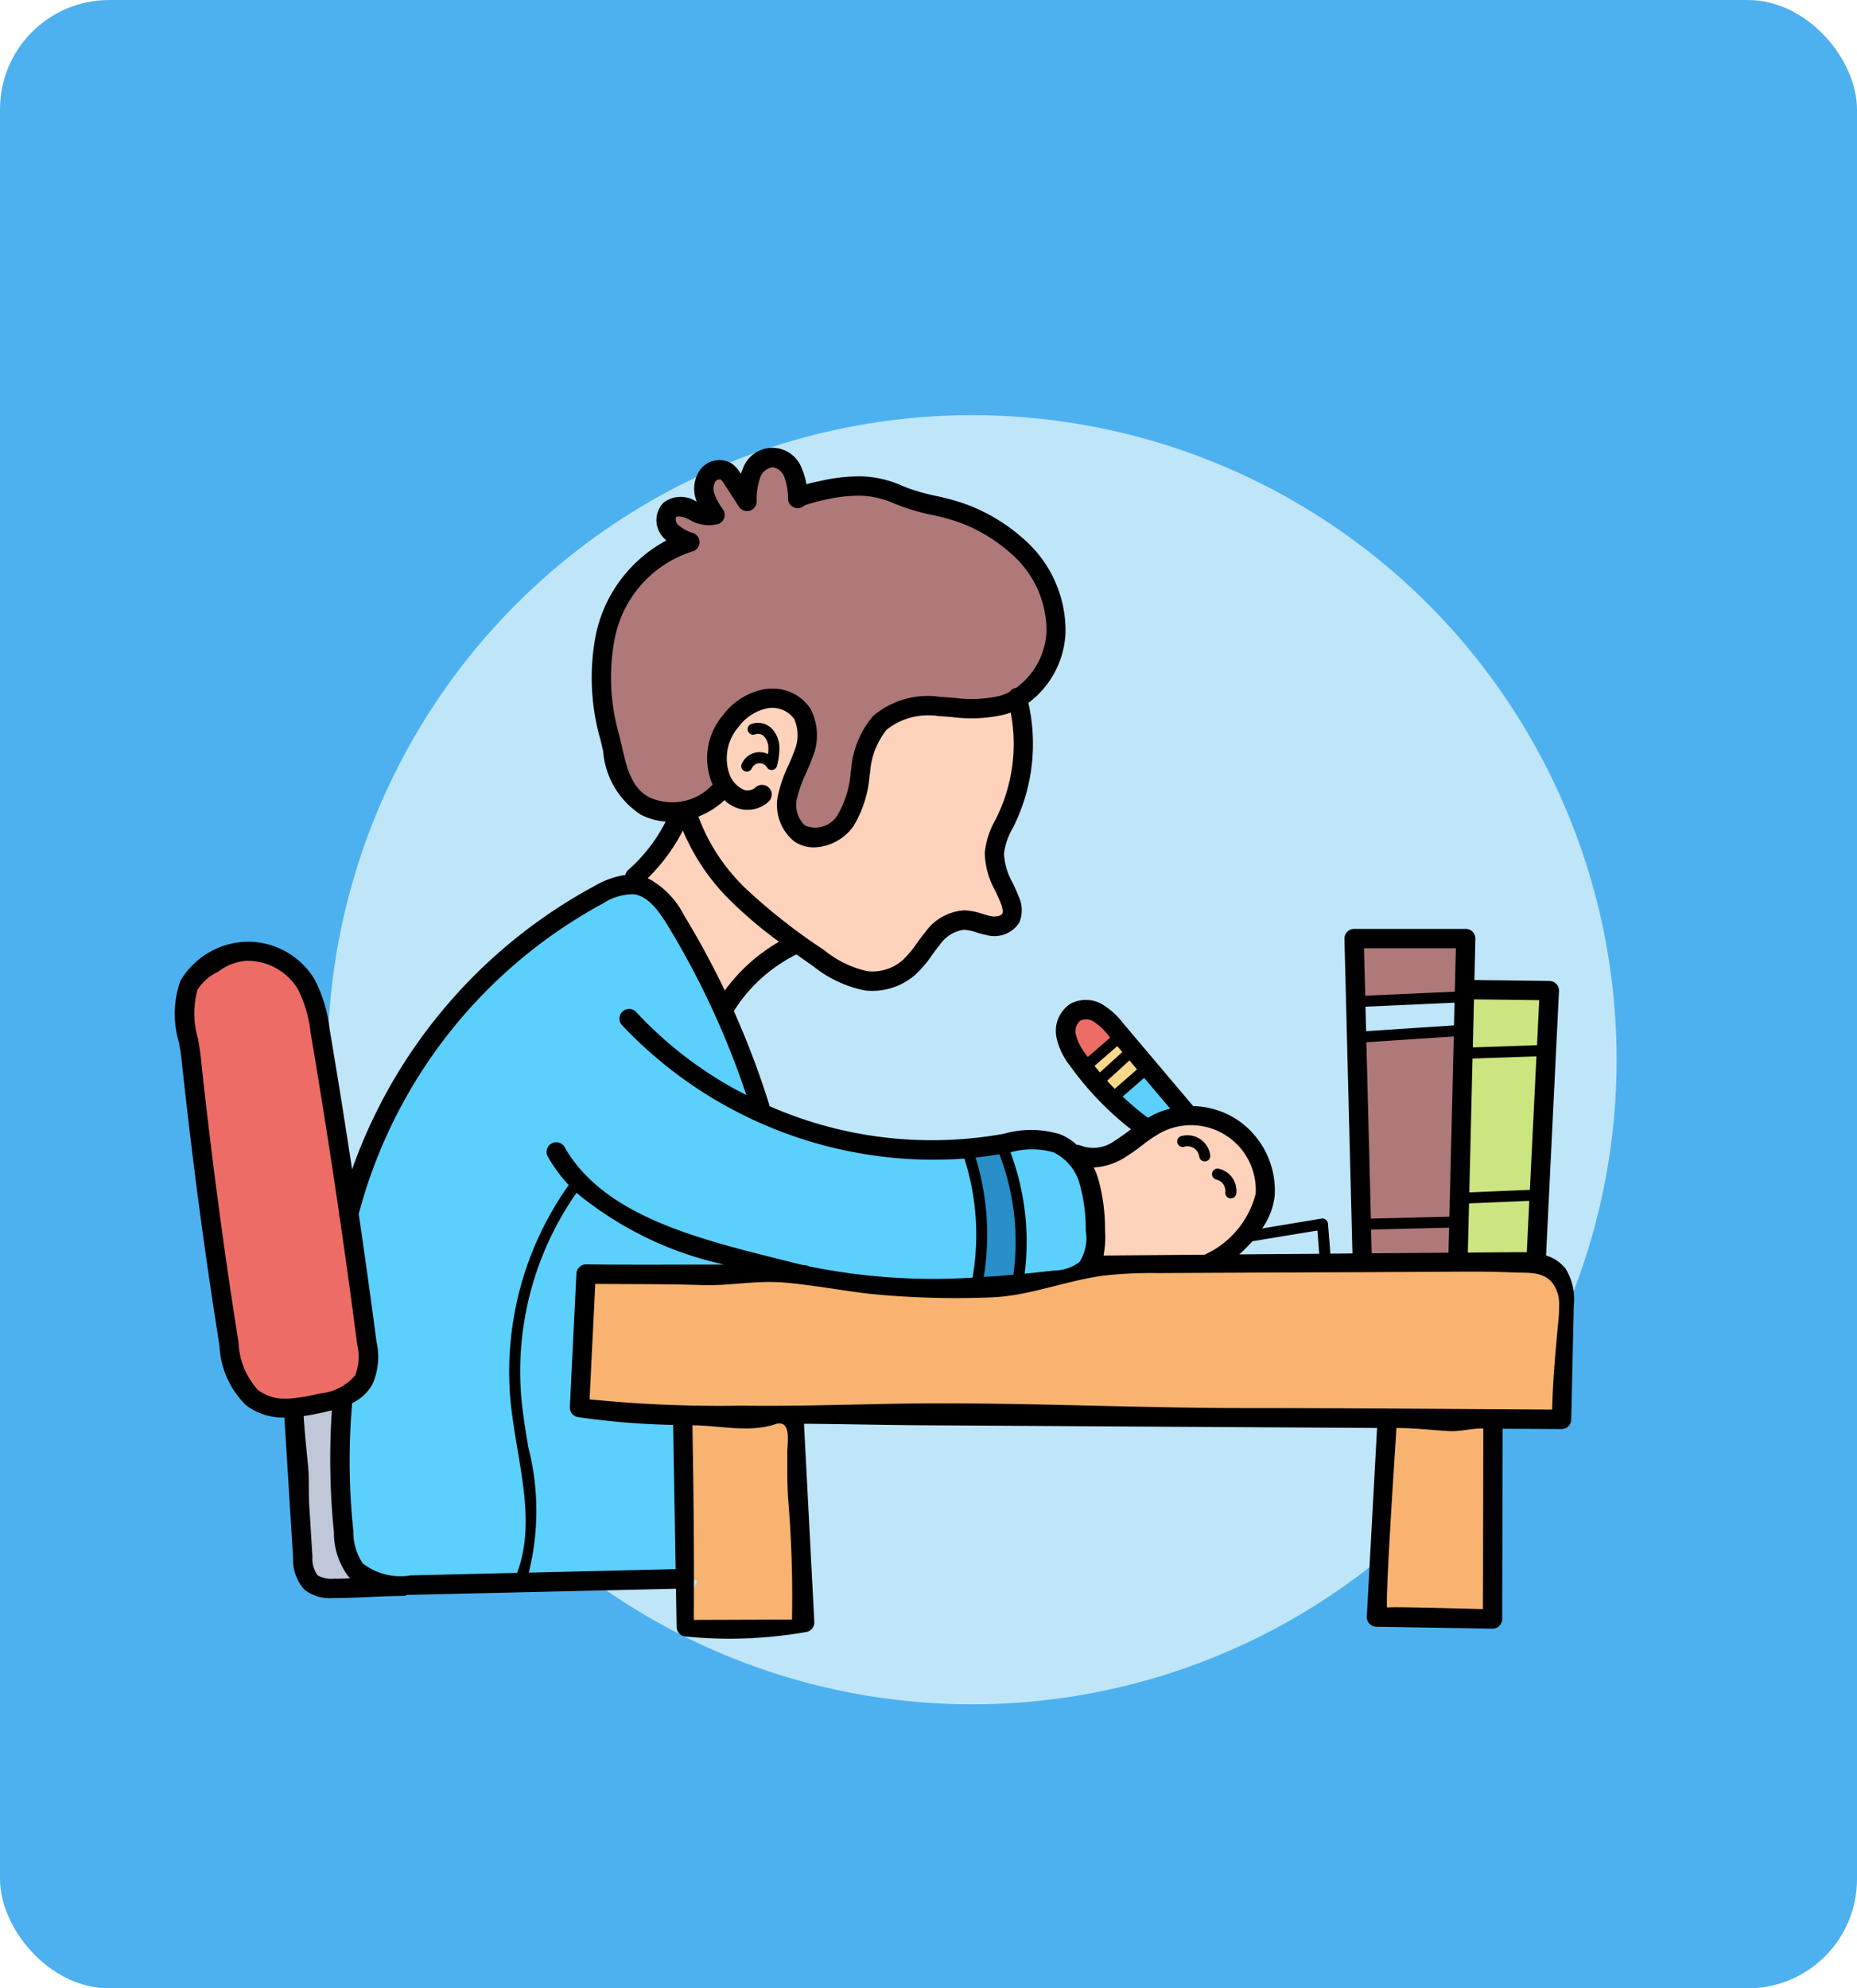 <svg xmlns="http://www.w3.org/2000/svg" xmlns:xlink="http://www.w3.org/1999/xlink" width="85" height="91" viewBox="0 0 85 91">
  <defs>
    <filter id="Elipse_7683" x="6" y="10" width="77" height="77" filterUnits="userSpaceOnUse">
      <feOffset dy="3" input="SourceAlpha"/>
      <feGaussianBlur stdDeviation="3" result="blur"/>
      <feFlood flood-opacity="0.161"/>
      <feComposite operator="in" in2="blur"/>
      <feComposite in="SourceGraphic"/>
    </filter>
  </defs>
  <g id="Grupo_1005927" data-name="Grupo 1005927" transform="translate(-1335 -420)">
    <rect id="Rectángulo_345292" data-name="Rectángulo 345292" width="85" height="91" rx="5" transform="translate(1335 420)" fill="#4db1f0"/>
    <g id="Grupo_1003705" data-name="Grupo 1003705" transform="translate(1350.197 436.281)">
      <g transform="matrix(1, 0, 0, 1, -15.2, -16.28)" filter="url(#Elipse_7683)">
        <circle id="Elipse_7683-2" data-name="Elipse 7683" cx="29.5" cy="29.5" r="29.5" transform="translate(15 16)" fill="#bfe5f9"/>
      </g>
    </g>
    <g id="surface1" transform="translate(1343.001 440.5)">
      <path id="Trazado_722266" data-name="Trazado 722266" d="M289.588,261.05l-.077.464.47-.028c.432-.026.879-.059,1.366-.1l.3-.026.041-.3a11.437,11.437,0,0,0-.661-5.7l-.111-.285-.3.051c-.379.064-.728.112-1.067.147l-.456.046.136.438A11.566,11.566,0,0,1,289.588,261.05Zm0,0" transform="translate(-252.932 -223.169)" fill="#288fc9"/>
      <path id="Trazado_722267" data-name="Trazado 722267" d="M342.406,227.6l.3.284a13.93,13.93,0,0,0,1.189,1l.2.15.216-.129c.058-.035.116-.069.177-.1a3.381,3.381,0,0,1,.738-.277l.583-.147-1.825-2.158Zm0,0" transform="translate(-299.579 -197.93)" fill="#5bd0fc"/>
      <path id="Trazado_722268" data-name="Trazado 722268" d="M305.762,255.454a2.644,2.644,0,0,0-1.406-1.664,2.44,2.44,0,0,0-.947-.17,7.025,7.025,0,0,0-1.236.144l-.443.081.159.421a11.226,11.226,0,0,1,.627,5.376l-.06.467.469-.046c.4-.039.827-.086,1.345-.146a2.22,2.22,0,0,0,1.4-.5,2.3,2.3,0,0,0,.391-1.717A8,8,0,0,0,305.762,255.454Zm0,0" transform="translate(-263.991 -221.898)" fill="#5bd0fc"/>
      <path id="Trazado_722269" data-name="Trazado 722269" d="M89.67,172.316l-.3.023c-.459.036-.928.054-1.392.054h0a19.251,19.251,0,0,1-13.975-6.042.062.062,0,0,1-.018-.048.064.064,0,0,1,.021-.046.066.066,0,0,1,.046-.018.064.064,0,0,1,.049.022,18.193,18.193,0,0,0,5.148,3.881l.817.417-.291-.87a38.614,38.614,0,0,0-3.648-7.858c-.439-.722-1-1.475-1.8-1.586a1.477,1.477,0,0,0-.209-.015,3.148,3.148,0,0,0-1.417.463,23.184,23.184,0,0,0-11.384,14.46l-.019.073.011.075c.288,1.975.559,3.945.807,5.855a2.779,2.779,0,0,1-.151,1.725,1.735,1.735,0,0,1-.764.693l-.18.092-.022.2a30.335,30.335,0,0,0,.052,5.914,2.9,2.9,0,0,0,.516,1.7,2.784,2.784,0,0,0,2.166.689c.112,0,.223,0,.332,0l4.882-.113h.022l7.6-.175-.127-7.332-.36-.008a35.8,35.8,0,0,1-4.3-.351.067.067,0,0,1-.058-.069l.3-6.113a.066.066,0,0,1,.067-.063c.815.01,1.688.014,2.666.014.792,0,1.565,0,2.325-.006l1.332,0,.1-.736c-2.136-.6-4.817-1.5-6.6-3.2l-.173-.165-.168-.183a6.683,6.683,0,0,1-.909-1.238.064.064,0,0,1-.006-.05.065.065,0,0,1,.032-.04.06.06,0,0,1,.033-.009.067.067,0,0,1,.059.034c1.839,3.256,6.2,4.347,10.052,5.309l.75.189c.12.031.239.059.359.087l.043.01h.093a.075.075,0,0,1,.027.01l.048.027.054.012a26.328,26.328,0,0,0,5.718.571c.6,0,1.23-.016,1.871-.047l.3-.015.052-.3a11.751,11.751,0,0,0-.385-5.626Zm0,0" transform="translate(-53.266 -140.188)" fill="#5bd0fc"/>
      <path id="Trazado_722270" data-name="Trazado 722270" d="M470.375,201.455h0l-.164,6.878h0l-.066,2.743,2.767-.021c.091,0,.191,0,.3.007l.375.019.141-2.9h0l.323-6.613.137-2.795-3.747-.047Zm0,0" transform="translate(-411.34 -173.873)" fill="#cbe580"/>
      <path id="Trazado_722271" data-name="Trazado 722271" d="M432.187,182.993l4.835-.218.064-2.72-4.973,0Zm0,0" transform="translate(-378.065 -157.533)" fill="#af7979"/>
      <path id="Trazado_722272" data-name="Trazado 722272" d="M433.217,221.02h0l.046,1.83,4.248-.032.04-1.647h0l.214-9.023-4.766.315Zm0,0" transform="translate(-378.842 -185.612)" fill="#af7979"/>
      <path id="Trazado_722273" data-name="Trazado 722273" d="M172.621,15.372c.363.027.706.052,1.051.052a4.118,4.118,0,0,0,1.214-.156,2.861,2.861,0,0,0,.5-.2l.081-.042.052-.074a.066.066,0,0,1,.023-.022l.1-.014.074-.052a3.751,3.751,0,0,0,1.563-2.846,5.037,5.037,0,0,0-1.683-3.84,7.777,7.777,0,0,0-2.4-1.5,9.087,9.087,0,0,0-1.427-.409,10.289,10.289,0,0,1-1.248-.339c-.144-.053-.281-.106-.423-.161a4.4,4.4,0,0,0-1.65-.392h-.118a7.219,7.219,0,0,0-1.438.149,10.215,10.215,0,0,0-1.2.319l-.073.029-.055.056a.061.061,0,0,1-.039.018h-.013a.065.065,0,0,1-.06-.064l-.022-.353h0a2.463,2.463,0,0,0-.181-.8,1.048,1.048,0,0,0-.848-.662h-.027a1.075,1.075,0,0,0-.91.676,3.292,3.292,0,0,0-.2,1.262.067.067,0,0,1-.047.063l-.019,0a.068.068,0,0,1-.056-.03l-.687-1.062a.928.928,0,0,0-.235-.274.461.461,0,0,0-.267-.081.646.646,0,0,0-.5.251,1,1,0,0,0-.111.879,3.12,3.12,0,0,0,.448.839.072.072,0,0,1,.008.06.068.068,0,0,1-.039.042.723.723,0,0,1-.266.048,1.962,1.962,0,0,1-.777-.239l-.046-.022a1.469,1.469,0,0,0-.6-.159.528.528,0,0,0-.359.121.643.643,0,0,0,.019.86,2,2,0,0,0,.873.5.066.066,0,0,1-.008.128,5.619,5.619,0,0,0-3.85,4.415,9.837,9.837,0,0,0,.232,4.436c.044.174.086.353.127.533a3.373,3.373,0,0,0,1.471,2.576,2.517,2.517,0,0,0,1.148.269,3.093,3.093,0,0,0,2.171-.942l.192-.195-.127-.242c-.012-.023-.023-.045-.035-.073a2.647,2.647,0,0,1,.475-2.7,2.693,2.693,0,0,1,1.633-1.039,1.865,1.865,0,0,1,.3-.024,1.684,1.684,0,0,1,1.445.751,2.29,2.29,0,0,1,.032,1.944c-.079.221-.175.44-.268.652l-.013.029a5.8,5.8,0,0,0-.407,1.132,1.64,1.64,0,0,0,.506,1.691,1.11,1.11,0,0,0,.629.187,1.787,1.787,0,0,0,1.377-.752,4.773,4.773,0,0,0,.665-2.1l.025-.155a3.94,3.94,0,0,1,.9-2.237,3.241,3.241,0,0,1,2.388-.773c.125,0,.255,0,.388.01C172.215,15.343,172.415,15.357,172.621,15.372Zm0,0" transform="translate(-137.011 -3.564)" fill="#af7979"/>
      <path id="Trazado_722274" data-name="Trazado 722274" d="M338.428,245.43a3.385,3.385,0,0,0-1.83-.528,3.322,3.322,0,0,0-1.53.364,6.5,6.5,0,0,0-.912.61l-.024.018a8.593,8.593,0,0,1-.737.519,2.654,2.654,0,0,1-1.252.411l-.579.021.256.52a3.334,3.334,0,0,1,.171.418,8.117,8.117,0,0,1,.306,2.3,4.277,4.277,0,0,1-.058,1.062l-.1.46,5.2-.041.082-.044a.336.336,0,0,0,.038-.023,4.572,4.572,0,0,0,2.48-3.061A3.43,3.43,0,0,0,338.428,245.43Zm0,0" transform="translate(-290.092 -214.269)" fill="#ffd2bb"/>
      <path id="Trazado_722275" data-name="Trazado 722275" d="M190.241,101.122a26.925,26.925,0,0,0,3.58,2.8,5.021,5.021,0,0,0,2.133,1.027,2.473,2.473,0,0,0,1.905-.579,4.982,4.982,0,0,0,.725-.855c.117-.162.234-.321.36-.474a2.026,2.026,0,0,1,1.5-.87,2.546,2.546,0,0,1,.729.145l.024.007a3.912,3.912,0,0,0,.382.1,1.347,1.347,0,0,0,.258.025.732.732,0,0,0,.691-.333.926.926,0,0,0-.045-.759c-.074-.194-.16-.383-.266-.605a3.407,3.407,0,0,1-.452-1.568,3.49,3.49,0,0,1,.454-1.375c.044-.087.087-.175.129-.265a7.958,7.958,0,0,0,.6-4.878l-.086-.445-.421.167c-.071.028-.143.054-.212.075a4.258,4.258,0,0,1-1.253.162c-.352,0-.713-.027-1.065-.053-.2-.015-.4-.029-.6-.04-.129-.006-.257-.01-.378-.01a3.119,3.119,0,0,0-2.3.733,3.791,3.791,0,0,0-.867,2.162l-.025.155a4.953,4.953,0,0,1-.687,2.16,1.941,1.941,0,0,1-1.492.81,1.218,1.218,0,0,1-.7-.211,1.737,1.737,0,0,1-.581-1.718c.007-.039.013-.076.02-.111a6.13,6.13,0,0,1,.423-1.175c.107-.241.195-.443.271-.656a2.208,2.208,0,0,0-.022-1.828,1.578,1.578,0,0,0-1.343-.686,1.741,1.741,0,0,0-.272.021,2.778,2.778,0,0,0-2.009,3.552,1.578,1.578,0,0,0,.963.935.856.856,0,0,0,.2.023,1.011,1.011,0,0,0,.631-.244.066.066,0,0,1,.043-.015.063.063,0,0,1,.052.025.073.073,0,0,1,.015.052.065.065,0,0,1-.025.043,1.137,1.137,0,0,1-.711.273,1,1,0,0,1-.231-.027,1.276,1.276,0,0,1-.566-.318l-.257-.238-.255.24a3.324,3.324,0,0,1-1.072.678l-.335.131.116.34A9.108,9.108,0,0,0,190.241,101.122Zm0,0" transform="translate(-164.315 -80.629)" fill="#ffd2bb"/>
      <path id="Trazado_722276" data-name="Trazado 722276" d="M169.747,137.715a38.478,38.478,0,0,1,1.858,3.426l.272.568.37-.509a7.684,7.684,0,0,1,2.365-2.128l.5-.286-.461-.341a19.014,19.014,0,0,1-2.049-1.714,9.537,9.537,0,0,1-2.228-3.215l-.306-.769-.376.738a7.948,7.948,0,0,1-1.534,2.084l-.4.395.521.22A3.588,3.588,0,0,1,169.747,137.715Zm0,0" transform="translate(-146.769 -116.142)" fill="#ffd2bb"/>
      <path id="Trazado_722277" data-name="Trazado 722277" d="M193.294,298.824l.05-.051-.1-.048-.068-.13-.065.068-.239-.112a3.125,3.125,0,0,0-1.295-.206l-6.868.053-2.21.017h-.031l-3,.023h0l-2.766.021h0l-4.536.037h-.2l-.112.126-.016.019a1.633,1.633,0,0,1-.811.43l-.353.089-.015-.017-.2.027-.1.012c-.917.108-1.747.189-2.537.249l-.293.022h0l-.253.016c-.918.059-1.754.088-2.555.088a26.267,26.267,0,0,1-5.918-.613l-.042-.01h-.042l-.665,0c-.461,0-.915,0-1.364-.005h-.911q-.963,0-1.9,0h-1.275l0,0h-.849l-1.147,0h-.58l-.644-.005-.44,0-.083,1.711h0l-.211,4.279.343.045a35.757,35.757,0,0,0,4.659.305c.465,0,.935-.009,1.4-.028.905-.035,1.87-.051,3.037-.051h.553l0,0,.777.008c.709.007,1.417.019,2.116.03l.25,0c.831.013,1.69.025,2.53.031l4.9.029h0l8.93.053h0l2.614.016h0l12.713.075.048-2.185h0l0-.224,0-.081.025-1.192.033-1.465a2.513,2.513,0,0,0-.174-1.216Zm0,0" transform="translate(-130.063 -261.027)" fill="#f7b36f"/>
      <path id="Trazado_722278" data-name="Trazado 722278" d="M443.365,355.624l-1.866-.012h0l-.688,0-.32,5.889-.168,3.073,1.918.032h0l.953.017h0l.464.008.313.005h0l1.53.025.009-3.665h0l.011-5.354Zm0,0" transform="translate(-385.249 -311.129)" fill="#f7b36f"/>
      <path id="Trazado_722279" data-name="Trazado 722279" d="M186.391,354.116l.127,7.389.475.094a3.588,3.588,0,0,0-.333,1.752l.03.314.315.024c.48.037.973.055,1.465.055l.342,0,.287,0h0l.051,0,.174,0,0-.005h.033c.348-.016.667-.039.976-.067l.141-.013v0l.079-.01.166-.015v0l.126-.016c.232-.028.447-.057.658-.089l.336-.051-.174-3.363h0l-.313-6.061h-.357c-.279,0-.556,0-.835,0l-.285,0h0l-.087,0h-.17c-.364.007-.727.015-1.089.026l-.311.01h0l-.168.006-.085,0h0c-.364.013-.753.021-1.191.021Zm0,0" transform="translate(-163.078 -309.755)" fill="#f7b36f"/>
      <path id="Trazado_722280" data-name="Trazado 722280" d="M328.034,206.226a1.2,1.2,0,0,0-.578-.16.8.8,0,0,0-.407.1.991.991,0,0,0-.4,1.014,2.664,2.664,0,0,0,.522,1.075l.054.072.039.053.239.339,1.617-1.407-.3-.352A3.16,3.16,0,0,0,328.034,206.226Zm0,0" transform="translate(-285.782 -180.291)" fill="#ed6d66"/>
      <path id="Trazado_722281" data-name="Trazado 722281" d="M11.5,196.764l-.006-.042-.015-.04a.06.06,0,0,1,0-.028l0-.045-.006-.044c-.408-2.789-.848-5.579-1.308-8.292a6.086,6.086,0,0,0-.626-2.1,3.07,3.07,0,0,0-2.6-1.483l-.091,0a3.18,3.18,0,0,0-1.429.422l-.012-.073-.509.435a2.611,2.611,0,0,0-.61.74,4.321,4.321,0,0,0-.017,2.488c.049.278.095.54.12.77.3,2.8.643,5.63,1.035,8.423.218,1.563.455,3.144.7,4.7a3.673,3.673,0,0,0,1.029,2.408,2.113,2.113,0,0,0,1.016.417l.253.038v0h.017l.237.035-.006-.041.081,0a8.085,8.085,0,0,0,1.519-.221,2.664,2.664,0,0,0,1.895-1.018,2.627,2.627,0,0,0,.135-1.643C12.059,200.679,11.789,198.723,11.5,196.764Zm0,0" transform="translate(-3.582 -161.593)" fill="#ed6d66"/>
      <path id="Trazado_722282" data-name="Trazado 722282" d="M333.069,216.753l.095.113,0,0,.087.1c.117.128.236.252.356.376l.247.256,1.566-1.364-.838-.992h0l-.547-.652-1.6,1.392.234.3c.08.1.158.2.24.3l.094.112,0,0Zm0,0" transform="translate(-290.858 -187.742)" fill="#f9d889"/>
      <path id="Trazado_722283" data-name="Trazado 722283" d="M46.7,356.04a3.069,3.069,0,0,1-.549-1.781c-.084-1.06-.144-1.949-.167-2.842l-.006-.245,0-.258c0-.274,0-.532,0-.788l.006-.274.011-.232c.013-.29.033-.586.059-.882l.046-.529-.514.133c-.126.033-.251.062-.373.089-.345.076-.624.129-.878.165l-.343.049.1,1.568h0l.062.98.265,4.251a1.552,1.552,0,0,0,.357,1.093,1.457,1.457,0,0,0,.979.247h.073c.243,0,.482-.008.7-.015l.865-.028-.612-.613C46.759,356.1,46.729,356.073,46.7,356.04Zm0,0" transform="translate(-38.494 -304.656)" fill="#bfc7d8"/>
      <path id="Trazado_722284" data-name="Trazado 722284" d="M63.66,37.566a1.767,1.767,0,0,0-.894-.606l.592-12.1a.442.442,0,0,0-.436-.464l-3.435-.043.045-1.887a.442.442,0,0,0-.442-.453h0l-5.111,0a.442.442,0,0,0-.441.453l.366,14.4-1.01.008L52.784,35.5a.254.254,0,0,0-.1-.179.251.251,0,0,0-.2-.05l-2.716.452a3.184,3.184,0,0,0,.579-1.526,3.9,3.9,0,0,0-1.741-3.465,3.857,3.857,0,0,0-1.994-.611l-3.194-3.779a3.549,3.549,0,0,0-.92-.85,1.5,1.5,0,0,0-1.5-.054,1.488,1.488,0,0,0-.642,1.534,3.115,3.115,0,0,0,.611,1.291,14.054,14.054,0,0,0,2.8,2.921l-.045.033a8.415,8.415,0,0,1-.7.49,1.641,1.641,0,0,1-1.508.239.434.434,0,0,0-.219-.044,2.593,2.593,0,0,0-.752-.483,4.547,4.547,0,0,0-2.587-.033l-.2.036a18.488,18.488,0,0,1-10.54-1.3.426.426,0,0,0-.018-.1,39,39,0,0,0-1.609-4.248A7.126,7.126,0,0,1,28.416,23.2c.012-.006.022-.015.033-.022q.383.271.765.536a5.482,5.482,0,0,0,2.36,1.113,2.862,2.862,0,0,0,.354.022,3.005,3.005,0,0,0,1.949-.722,5.4,5.4,0,0,0,.8-.94c.115-.159.224-.308.341-.45a1.612,1.612,0,0,1,1.1-.685h0a2.147,2.147,0,0,1,.581.122,4.647,4.647,0,0,0,.456.121,1.355,1.355,0,0,0,1.5-.573,1.466,1.466,0,0,0-.021-1.172c-.084-.221-.184-.435-.281-.642a3.046,3.046,0,0,1-.4-1.333,3.055,3.055,0,0,1,.4-1.169c.045-.091.09-.182.133-.274a8.5,8.5,0,0,0,.584-5.463,4.235,4.235,0,0,0,1.7-3.188A5.552,5.552,0,0,0,38.935,4.24a8.285,8.285,0,0,0-2.554-1.6,9.53,9.53,0,0,0-1.5-.433,10.057,10.057,0,0,1-1.19-.322c-.141-.051-.275-.1-.4-.153a4.884,4.884,0,0,0-1.839-.43,7.785,7.785,0,0,0-1.661.158c-.352.072-.645.137-.885.2a2.628,2.628,0,0,0-.2-.7,1.433,1.433,0,0,0-2.713.014,2.292,2.292,0,0,0-.083.214l-.021-.032a1.472,1.472,0,0,0-.379-.43,1.1,1.1,0,0,0-1.472.284,1.513,1.513,0,0,0-.19,1.324c.013.045.027.089.043.132l-.011-.005a1.3,1.3,0,0,0-1.506.04,1.149,1.149,0,0,0-.036,1.57,1.566,1.566,0,0,0,.162.165,6.366,6.366,0,0,0-3.254,4.454,10.314,10.314,0,0,0,.237,4.665c.043.17.083.344.123.519a3.809,3.809,0,0,0,1.736,2.917,3,3,0,0,0,1.129.311,7.47,7.47,0,0,1-1.708,2.207.441.441,0,0,0-.138.233,3.987,3.987,0,0,0-1.423.511A23.73,23.73,0,0,0,8.115,33.019c-.325-2.149-.669-4.294-1.03-6.423A6.5,6.5,0,0,0,6.4,24.327,3.565,3.565,0,0,0,3.249,22.6,3.645,3.645,0,0,0,.257,24.388,4.544,4.544,0,0,0,.188,27.2c.048.27.092.526.115.739.3,2.8.646,5.644,1.037,8.439.219,1.561.456,3.146.705,4.709a4.08,4.08,0,0,0,1.216,2.727,2.789,2.789,0,0,0,1.755.562l.4,6.443a2.011,2.011,0,0,0,.527,1.441,1.874,1.874,0,0,0,1.292.377h.1c.532,0,1.059-.027,1.568-.049s1.021-.045,1.538-.049a.439.439,0,0,0,.2-.049l.177,0,12.121-.28.03,1.755a.443.443,0,0,0,.4.432,20.108,20.108,0,0,0,2.041.1c.314,0,.629-.008.942-.023a.237.237,0,0,0,.052.006.268.268,0,0,0,.076-.013,20.092,20.092,0,0,0,2.427-.277.441.441,0,0,0,.365-.458L28.8,44.661c.9.006,1.788.02,2.668.034.914.015,1.858.03,2.786.035l20.777.123-.469,8.631a.442.442,0,0,0,.434.466l5.314.088h.007a.443.443,0,0,0,.442-.441l.018-8.71,2.7.016h0a.442.442,0,0,0,.442-.432l.116-5.212A2.647,2.647,0,0,0,63.66,37.566ZM59.466,25.237l2.987.037-.1,2.062-2.938.1ZM59.4,27.946l2.926-.1-.3,6.109-2.773.117Zm-.159,6.629L62,34.458l-.115,2.356c-.173-.008-.332-.007-.465-.006l-2.234.018ZM58.637,22.9l-.047,1.986-4.1.185L54.433,22.9Zm-.32,12.284h-.006l-3.564.088L54.542,27.2l4-.265-.2,8.248Zm.014.5L58.3,36.833l-3.516.027-.027-1.086,3.563-.088Zm-3.8-8.99L54.5,25.573l4.077-.184-.025,1.04ZM52.3,35.817l.085,1.063-3.665.028a6.505,6.505,0,0,0,.6-.6ZM41.7,27.751a2.343,2.343,0,0,1-.458-.918.635.635,0,0,1,.216-.631.648.648,0,0,1,.61.059,2.839,2.839,0,0,1,.684.653l.062.073-1.021.889C41.76,27.835,41.728,27.794,41.7,27.751Zm.644.832c-.084-.1-.164-.2-.245-.3l1.041-.906.23.272Zm.333.38,1.019-.931.348.412-1.02.887C42.9,29.21,42.788,29.088,42.675,28.963Zm.71.723.984-.856,1.19,1.409a3.725,3.725,0,0,0-.818.307c-.068.035-.132.074-.2.112A13.135,13.135,0,0,1,43.385,29.686Zm.11,2.78a9.1,9.1,0,0,0,.771-.541,6.454,6.454,0,0,1,.882-.595,2.963,2.963,0,0,1,4.324,2.813A4.212,4.212,0,0,1,47.189,36.9c-.014.007-.025.016-.039.024l-4.639.036a4.567,4.567,0,0,0,.067-1.163,8.422,8.422,0,0,0-.326-2.4,3.891,3.891,0,0,0-.189-.466A3,3,0,0,0,43.5,32.466Zm-3.274-.227a2.275,2.275,0,0,1,1.193,1.436,7.759,7.759,0,0,1,.28,2.151,2.012,2.012,0,0,1-.287,1.433,1.945,1.945,0,0,1-1.172.389c-.43.05-.877.1-1.338.145a11.675,11.675,0,0,0-.648-5.555A3.623,3.623,0,0,1,40.222,32.239Zm-2.479.087a11.152,11.152,0,0,1,.64,5.514q-.662.059-1.356.1a11.976,11.976,0,0,0-.375-5.465Q37.2,32.418,37.743,32.326Zm-.051-15.573c-.041.086-.084.173-.126.259a3.817,3.817,0,0,0-.493,1.525,3.736,3.736,0,0,0,.487,1.742c.094.2.183.39.255.581.1.273.09.4.061.454-.056.108-.3.158-.543.11-.118-.023-.24-.06-.37-.1a2.859,2.859,0,0,0-.837-.16h0a2.381,2.381,0,0,0-1.783,1.007c-.134.162-.256.33-.374.492a4.654,4.654,0,0,1-.667.792,2.1,2.1,0,0,1-1.613.491,4.743,4.743,0,0,1-1.965-.961,26.672,26.672,0,0,1-3.53-2.762,8.731,8.731,0,0,1-2.228-3.35,3.7,3.7,0,0,0,1.192-.754,1.647,1.647,0,0,0,.736.409,1.439,1.439,0,0,0,1.261-.318.442.442,0,0,0-.549-.693.581.581,0,0,1-.508.15,1.235,1.235,0,0,1-.709-.728,2.194,2.194,0,0,1,.414-2.17,2.184,2.184,0,0,1,1.315-.852,1.246,1.246,0,0,1,1.235.491,1.864,1.864,0,0,1-.011,1.5c-.076.21-.166.415-.262.632a6.284,6.284,0,0,0-.446,1.249,2.141,2.141,0,0,0,.716,2.217,1.591,1.591,0,0,0,.91.276,2.309,2.309,0,0,0,1.8-.966A5.238,5.238,0,0,0,31.8,15l.025-.152a3.508,3.508,0,0,1,.761-1.956,3.075,3.075,0,0,1,2.391-.616c.2.01.392.025.589.04a6.653,6.653,0,0,0,2.453-.124c.082-.025.163-.054.242-.085A7.611,7.611,0,0,1,37.692,16.753ZM21.741,16c-.839-.425-1.05-1.348-1.274-2.325-.042-.182-.084-.363-.129-.541a9.471,9.471,0,0,1-.227-4.269,5.236,5.236,0,0,1,3.57-4.124.442.442,0,0,0,.05-.844,1.749,1.749,0,0,1-.717-.4c-.1-.115-.108-.293-.06-.335s.255-.043.55.095l.044.021a1.691,1.691,0,0,0,1.339.2.442.442,0,0,0,.208-.659,2.857,2.857,0,0,1-.4-.737.646.646,0,0,1,.049-.548A.24.24,0,0,1,25,1.454a.849.849,0,0,1,.144.187l.677,1.046a.442.442,0,0,0,.813-.231A2.964,2.964,0,0,1,26.8,1.339.708.708,0,0,1,27.38.885a.693.693,0,0,1,.518.44,2.958,2.958,0,0,1,.173,1.017h0a.442.442,0,0,0,.755.286,9.8,9.8,0,0,1,1.135-.3,6.782,6.782,0,0,1,1.473-.14,4.06,4.06,0,0,1,1.529.371c.135.052.274.106.422.159a10.722,10.722,0,0,0,1.294.353,8.7,8.7,0,0,1,1.368.39,7.407,7.407,0,0,1,2.284,1.422A4.663,4.663,0,0,1,39.9,8.432a3.374,3.374,0,0,1-1.4,2.557.366.366,0,0,0-.056.01.434.434,0,0,0-.239.17,2.554,2.554,0,0,1-.433.177,5.91,5.91,0,0,1-2.133.088c-.2-.015-.407-.03-.61-.041a3.866,3.866,0,0,0-3.059.87,4.261,4.261,0,0,0-1.011,2.445l-.024.154a4.512,4.512,0,0,1-.6,1.945,1.2,1.2,0,0,1-1.489.474,1.287,1.287,0,0,1-.35-1.305,5.572,5.572,0,0,1,.39-1.074c.1-.221.2-.451.284-.689a2.639,2.639,0,0,0-.068-2.267,2.058,2.058,0,0,0-1.764-.93,2.255,2.255,0,0,0-.365.029A3.06,3.06,0,0,0,25.1,12.222a3.024,3.024,0,0,0-.521,3.094c.013.029.027.058.042.087A2.515,2.515,0,0,1,21.741,16Zm1.513,1.507a9.852,9.852,0,0,0,2.314,3.343A19.408,19.408,0,0,0,27.657,22.6a8.067,8.067,0,0,0-2.483,2.233,38.975,38.975,0,0,0-1.875-3.46,3.928,3.928,0,0,0-1.651-1.683A8.365,8.365,0,0,0,23.254,17.512Zm-18.088,26a2.015,2.015,0,0,1-1.356-.39,3.4,3.4,0,0,1-.892-2.174c-.248-1.558-.485-3.137-.7-4.693-.39-2.786-.738-5.615-1.034-8.41-.026-.244-.073-.514-.123-.8A4.111,4.111,0,0,1,1.037,24.8a2.239,2.239,0,0,1,.952-.829,2.417,2.417,0,0,1,1.289-.5h.078a2.71,2.71,0,0,1,2.279,1.3,5.835,5.835,0,0,1,.578,1.968c.466,2.743.9,5.513,1.307,8.284a.442.442,0,0,0,.029.2q.424,2.908.8,5.807a2.351,2.351,0,0,1-.09,1.411,2.4,2.4,0,0,1-1.649.837A7.856,7.856,0,0,1,5.166,43.514Zm2.167,8.242a1.281,1.281,0,0,1-.8-.153,1.293,1.293,0,0,1-.232-.836q-.076-1.206-.151-2.411c-.036-.582.009-1.14-.047-1.721-.075-.772-.157-1.545-.206-2.32.307-.044.612-.105.906-.171.128-.028.257-.059.387-.092a33.534,33.534,0,0,0,.093,5.581,3.372,3.372,0,0,0,.638,1.994c.034.04.07.077.107.113Q7.681,51.752,7.333,51.755Zm8.359-.341a.253.253,0,0,0-.014.077L10.8,51.6a2.816,2.816,0,0,1-2.2-.552,2.614,2.614,0,0,1-.428-1.49,30.213,30.213,0,0,1-.053-5.844,2.1,2.1,0,0,0,.92-.844,3.112,3.112,0,0,0,.195-1.956Q8.85,38,8.419,35.058a22.783,22.783,0,0,1,11.2-14.222,2.486,2.486,0,0,1,1.4-.409c.646.09,1.136.764,1.531,1.41a38.185,38.185,0,0,1,3.612,7.781,17.9,17.9,0,0,1-5.042-3.8.442.442,0,0,0-.651.6,19.615,19.615,0,0,0,15.673,6.108,11.457,11.457,0,0,1,.373,5.446,28.569,28.569,0,0,1-7.49-.515.443.443,0,0,0-.21-.058H28.76c-.117-.027-.234-.056-.351-.085l-.752-.189c-3.777-.945-8.058-2.015-9.816-5.13a.442.442,0,0,0-.77.434,6.993,6.993,0,0,0,.959,1.306,14.754,14.754,0,0,0-2.669,9.811c.07.762.2,1.539.326,2.291C16.016,47.8,16.327,49.657,15.693,51.414Zm.51.065a11.7,11.7,0,0,0-.018-5.727c-.125-.743-.253-1.51-.321-2.254a14.243,14.243,0,0,1,2.525-9.4,16.02,16.02,0,0,0,6.76,3.284l-1.332,0c-1.589.006-3.233.012-4.986-.01h-.005a.443.443,0,0,0-.442.421l-.3,6.112a.442.442,0,0,0,.379.459,35.991,35.991,0,0,0,4.349.356l.113,6.6ZM28.25,53.624h-.529l-3.965.014c.023-2.97-.012-5.934-.063-8.905,1.266,0,2.519.346,3.762-.04a.5.5,0,0,1,.361-.024c.365.175.219.974.221,1.277.006.729-.015,1.447.04,2.177A53.5,53.5,0,0,1,28.25,53.624Zm31.639-6.2q0,1.274-.005,2.546,0,1.586-.007,3.173c-.463-.007-4.4-.129-4.389-.066-.08-.667.437-8.223.429-8.223.79,0,1.574.091,2.362.14.559.036,1.057-.13,1.615-.116C59.893,45.728,59.892,46.579,59.89,47.427Zm3.446-7.55c-.127,1.383-.259,2.755-.289,4.138-.388,0-.777-.005-1.165-.007-4.282-.025-8.563-.062-12.841-.062-5.323,0-10.64-.285-15.969-.2-2.372.04-4.743.122-7.115.089a59.151,59.151,0,0,1-6.971-.289q.13-2.642.261-5.283c1.637.016,3.279,0,4.916.054,1.236.039,2.438-.221,3.69-.119,1.338.109,2.657.371,3.99.522a40.159,40.159,0,0,0,5.418.164c1.792-.043,3.478-.762,5.243-1a19.469,19.469,0,0,1,2.452-.116q4.718-.024,9.436-.042,2.384-.011,4.768-.025c.712,0,1.422.006,2.126.039.6.028,1.269-.067,1.725.422a1.553,1.553,0,0,1,.354,1.063A5.516,5.516,0,0,1,63.335,39.877Zm0,0" transform="translate(0 0)"/>
      <path id="Trazado_722285" data-name="Trazado 722285" d="M208.77,100.84a.884.884,0,0,0-.988-.209.253.253,0,0,0,.215.457.385.385,0,0,1,.411.1.788.788,0,0,1,.192.531,1.654,1.654,0,0,1-.016.273.882.882,0,0,0-.431-.087.9.9,0,0,0-.764.516.253.253,0,1,0,.458.213.4.4,0,0,1,.332-.224.4.4,0,0,1,.354.188.252.252,0,0,0,.463-.076,3.309,3.309,0,0,0,.108-.818A1.288,1.288,0,0,0,208.77,100.84Zm0,0" transform="translate(-181.43 -87.98)"/>
      <path id="Trazado_722286" data-name="Trazado 722286" d="M367.033,252.023a.547.547,0,0,1,.7.451.252.252,0,0,0,.25.219l.034,0a.253.253,0,0,0,.217-.284,1.052,1.052,0,0,0-1.344-.869.253.253,0,0,0,.145.484Zm0,0" transform="translate(-320.841 -220.039)"/>
      <path id="Trazado_722287" data-name="Trazado 722287" d="M379.858,264.237a.535.535,0,0,1,.4.569.253.253,0,0,0,.214.286.237.237,0,0,0,.037,0,.253.253,0,0,0,.25-.216,1.041,1.041,0,0,0-.791-1.136.253.253,0,1,0-.106.494Zm0,0" transform="translate(-332.171 -230.748)"/>
    </g>
  </g>
</svg>
